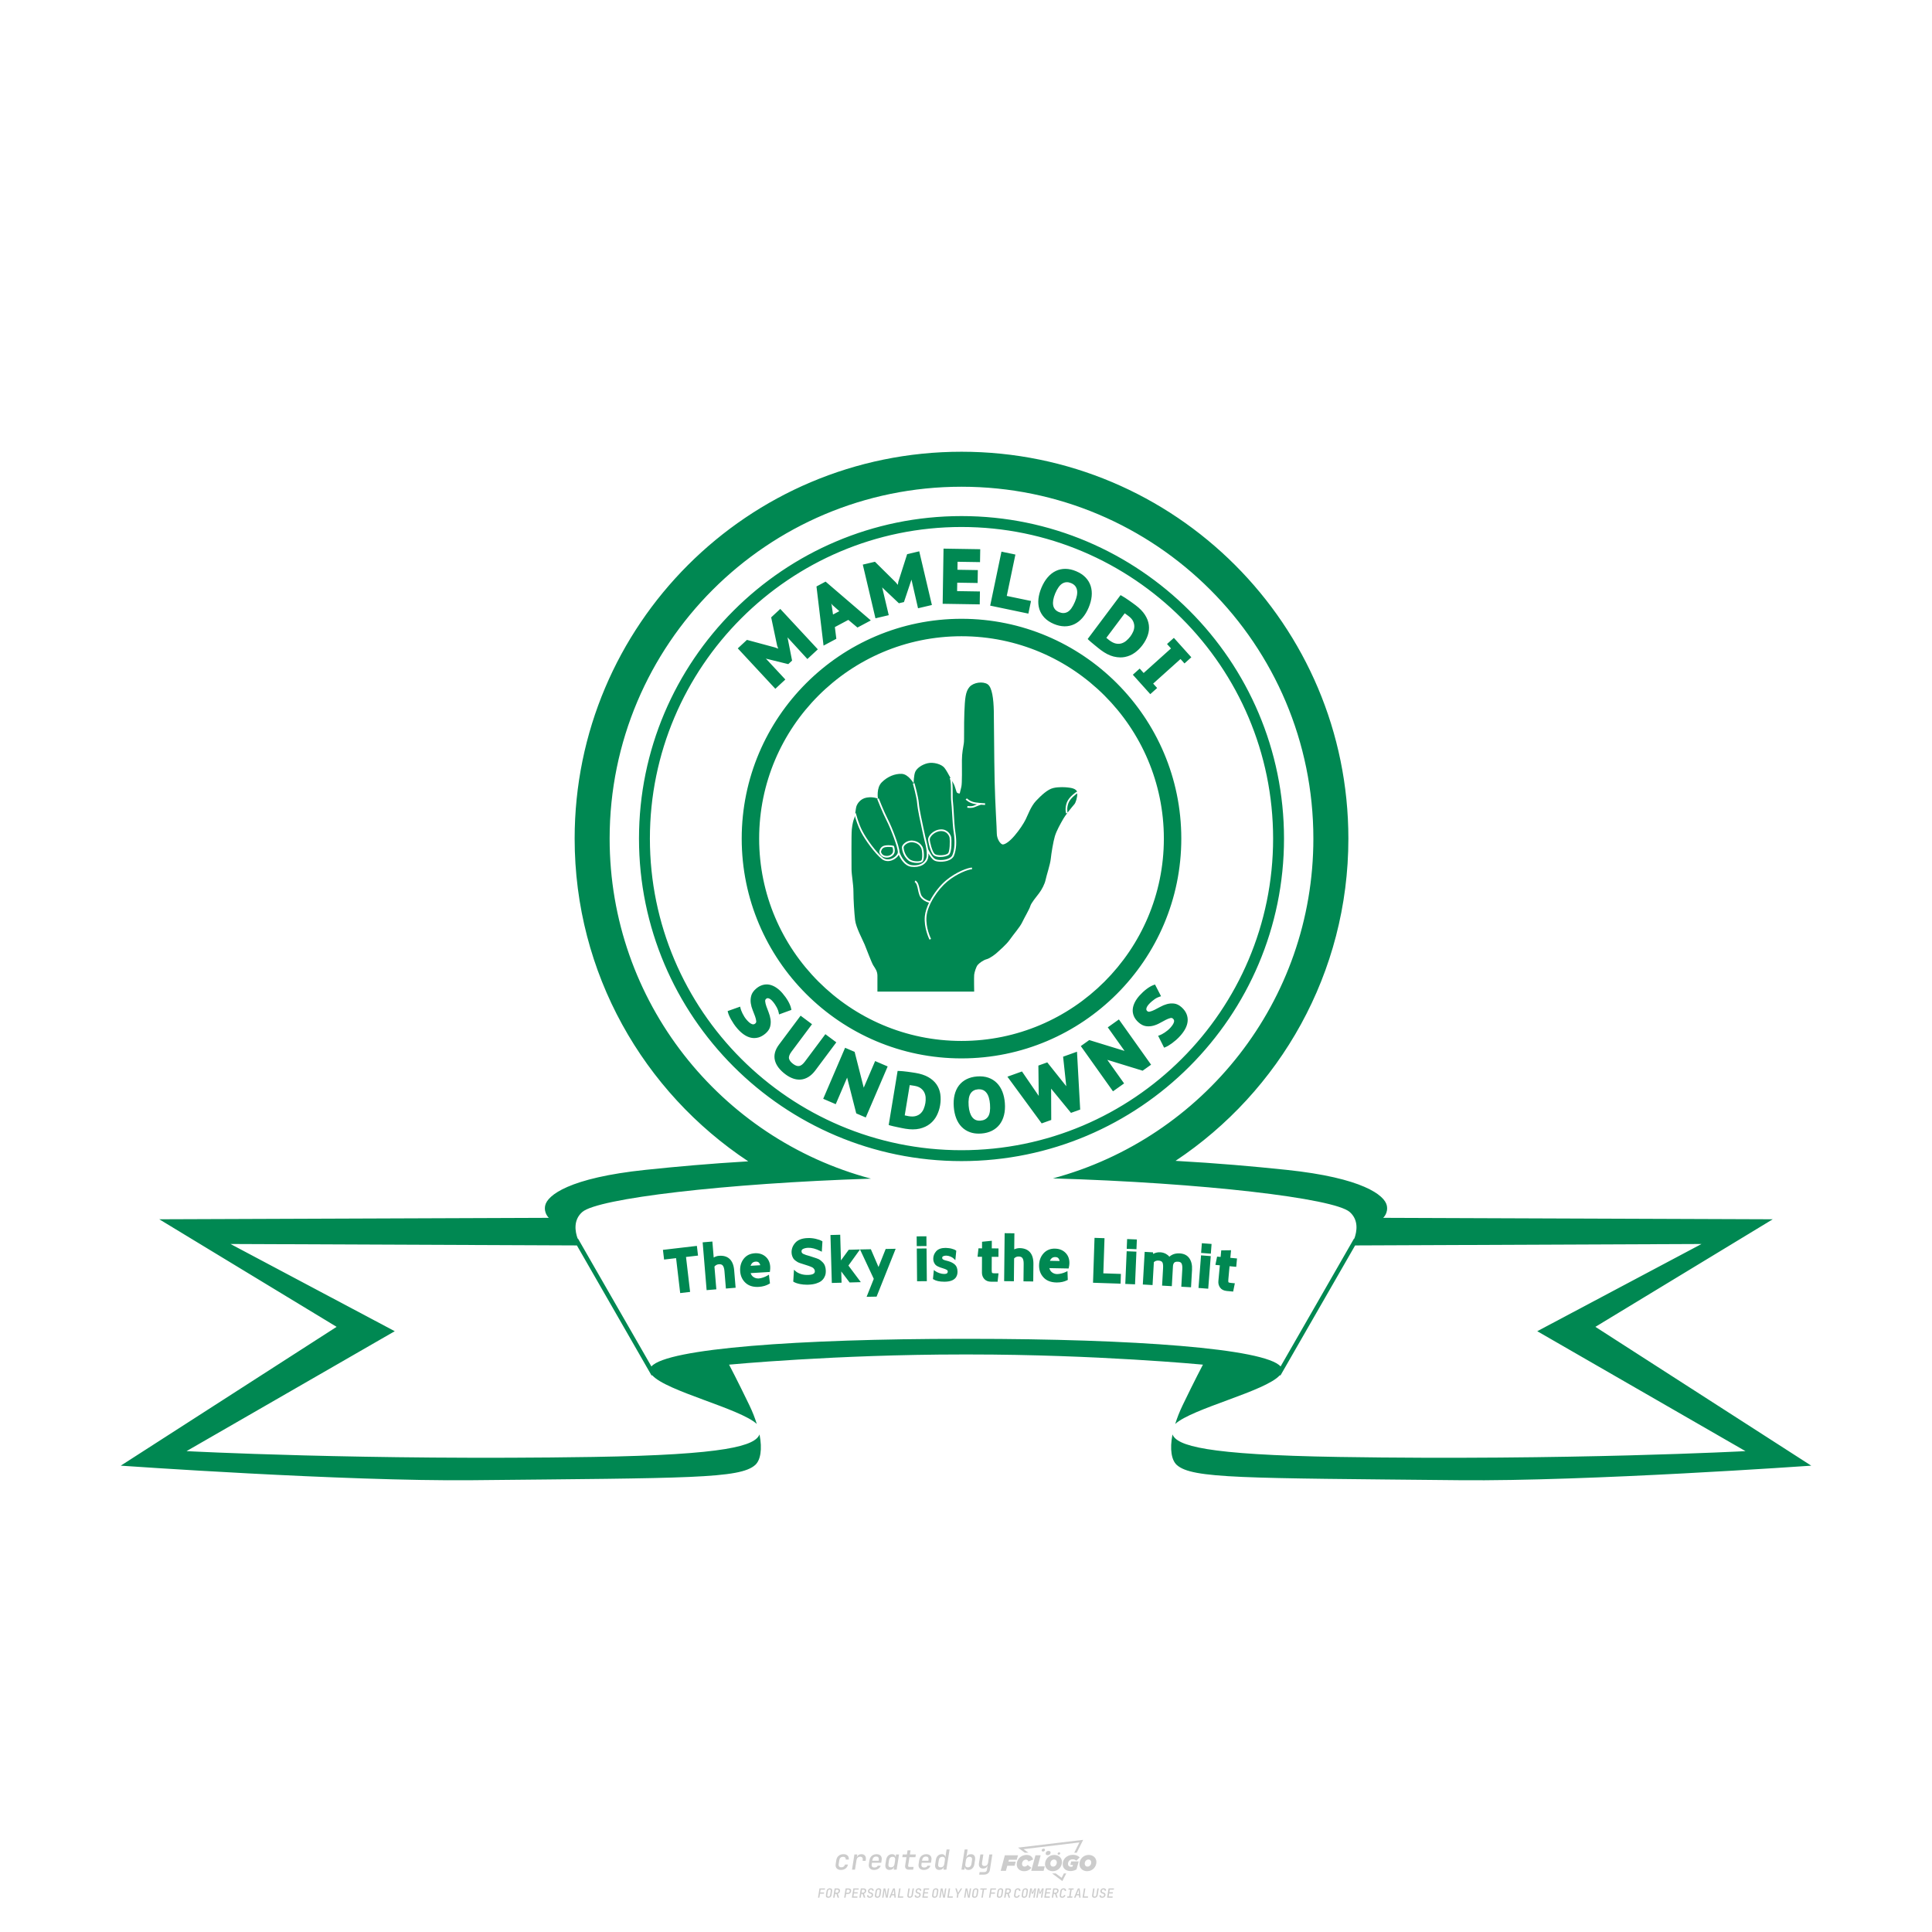 <?xml version="1.0" encoding="UTF-8"?>
<svg data-name="图层_1" xmlns="http://www.w3.org/2000/svg" version="1.1" viewBox="0 0 800 800">
  <!-- Created by @FCLOGO 2024-12-10 GMT+8 17:23:24 . https://fclogo.top/ -->
<!-- FOR PERSONAL USE ONLY NOT FOR COMMERCIAL USE -->
  <path d="M348.219,774.301c-.786,0-1.375-.217-1.768-.652-.393-.435-.528-1.03-.406-1.786l.252-1.648c.122-.755.45-1.35.984-1.785.534-.435,1.194-.652,1.98-.652.755,0,1.329.199,1.722.595.393.397.551.938.475,1.625h-1.236c.03-.359-.055-.637-.257-.836-.202-.198-.498-.297-.887-.297-.42,0-.763.117-1.03.349-.267.233-.435.563-.503.99l-.263,1.659c-.069.435-.006.769.189,1.002.195.233.502.349.921.349.389,0,.715-.099.979-.297.263-.198.436-.48.521-.847h1.236c-.137.687-.467,1.231-.99,1.631-.523.401-1.162.6-1.917.6ZM352.797,774.187l.996-6.294h1.19l-.195,1.19c.336-.87.973-1.304,1.911-1.304.671,0,1.169.208,1.493.624.324.416.429.986.315,1.71l-.069.423h-1.27l.057-.32c.069-.45.011-.795-.171-1.036-.183-.24-.477-.361-.881-.361-.405,0-.74.122-1.007.366-.267.245-.435.588-.503,1.03l-.63,3.971h-1.236ZM361.906,774.301c-.77,0-1.346-.223-1.728-.669s-.515-1.036-.401-1.768l.252-1.648c.084-.488.257-.915.521-1.282s.601-.651,1.013-.852c.412-.202.873-.304,1.385-.304.77,0,1.349.224,1.734.669.385.446.517,1.036.395,1.768l-.172,1.121h-3.845l-.092.526c-.153.954.217,1.431,1.11,1.431.717,0,1.175-.248,1.373-.744h1.225c-.168.534-.503.96-1.007,1.276-.504.317-1.091.475-1.763.475ZM361.231,770.216l-.046.286,2.655-.012.046-.286c.069-.466.013-.822-.166-1.07-.179-.248-.486-.372-.921-.372-.443,0-.795.126-1.059.378-.263.252-.433.611-.509,1.076ZM368.326,774.301c-.633,0-1.103-.212-1.408-.635s-.397-1.001-.274-1.734l.274-1.774c.115-.733.393-1.312.836-1.74.442-.427.98-.641,1.613-.641.465,0,.83.119,1.093.354.263.236.391.557.383.962h.023l.172-1.202h1.236l-.996,6.294h-1.225l.195-1.201h-.023c-.122.412-.351.734-.687.967s-.74.349-1.213.349ZM368.932,773.226c.389,0,.715-.119.978-.355.263-.236.429-.572.498-1.007l.252-1.648c.069-.427.01-.761-.177-1.002-.187-.24-.475-.36-.864-.36-.397,0-.725.118-.984.354-.26.236-.423.572-.492,1.007l-.252,1.648c-.069.443-.013.78.166,1.013.179.233.471.349.876.349ZM376.348,774.187c-.572,0-.994-.157-1.264-.469-.271-.312-.361-.751-.269-1.316l.538-3.387h-1.739l.171-1.122h1.74l.275-1.716h1.236l-.275,1.716h2.472l-.183,1.122h-2.461l-.538,3.387c-.076.442.099.664.526.664h1.717l-.172,1.121h-1.774ZM382.504,774.301c-.77,0-1.346-.223-1.728-.669s-.515-1.036-.401-1.768l.252-1.648c.084-.488.257-.915.521-1.282s.601-.651,1.013-.852c.412-.202.873-.304,1.385-.304.77,0,1.349.224,1.734.669.385.446.517,1.036.395,1.768l-.172,1.121h-3.845l-.092.526c-.153.954.217,1.431,1.11,1.431.717,0,1.175-.248,1.373-.744h1.225c-.168.534-.503.96-1.007,1.276-.504.317-1.091.475-1.763.475ZM381.829,770.216l-.046.286,2.655-.012.046-.286c.069-.466.013-.822-.166-1.07-.179-.248-.486-.372-.921-.372-.443,0-.795.126-1.059.378-.263.252-.433.611-.509,1.076ZM388.924,774.301c-.633,0-1.101-.212-1.402-.635-.301-.423-.395-1.001-.28-1.734l.274-1.774c.115-.733.393-1.312.836-1.74.442-.427.98-.641,1.613-.641.465,0,.83.119,1.093.354.263.236.391.557.383.962h.023l.206-1.465.298-1.796h1.236l-1.327,8.354h-1.225l.195-1.201h-.023c-.122.412-.351.734-.687.967s-.74.349-1.213.349ZM389.531,773.226c.389,0,.715-.119.978-.355.263-.236.429-.572.498-1.007l.252-1.648c.076-.427.019-.761-.172-1.002-.191-.24-.48-.36-.87-.36-.397,0-.725.118-.984.354-.26.236-.423.572-.492,1.007l-.252,1.648c-.076.443-.023.78.16,1.013s.477.349.881.349ZM401.017,774.301c-.473,0-.839-.116-1.099-.349-.26-.233-.385-.555-.378-.967h-.011l-.195,1.201h-1.224l1.327-8.354h1.236l-.286,1.796-.274,1.465h.046c.122-.412.353-.735.692-.967.34-.232.742-.349,1.208-.349.633,0,1.1.214,1.402.641.301.428.395,1.007.281,1.74l-.275,1.774c-.115.733-.395,1.31-.841,1.734-.446.423-.982.635-1.608.635ZM400.766,773.226c.397,0,.723-.116.979-.349.256-.233.422-.571.498-1.013l.252-1.648c.069-.435.011-.77-.171-1.007-.183-.236-.473-.354-.87-.354-.389,0-.715.12-.979.36s-.429.574-.498,1.002l-.252,1.648c-.069.435-.011.771.172,1.007.183.236.473.355.87.355ZM405.469,776.247l.172-1.064h1.934c.641,0,1.007-.302,1.099-.905l.103-.675.206-1.19h-.035c-.122.42-.347.744-.675.973-.328.229-.729.343-1.201.343-.626,0-1.093-.201-1.402-.601s-.41-.944-.303-1.631l.584-3.605h1.236l-.561,3.479c-.061.412,0,.732.183.961s.465.343.847.343c.389,0,.717-.122.984-.366.267-.244.431-.584.492-1.018l.538-3.399h1.236l-1.007,6.409c-.099.603-.37,1.078-.812,1.425-.443.347-1.0.521-1.671.521h-1.946ZM417.787,770.085h3.221l.537-1.855h-5.466l-1.708,6.442h2.147l.586-2.099h3.026l.439-1.708h-3.026l.244-.781ZM424.229,772.916c-.586,0-1.025-.39-1.025-1.123,0-.878.634-1.757,1.611-1.757.488,0,.878.244,1.025.781l1.952-.83c-.293-1.171-1.269-1.903-2.635-1.903-2.782,0-4.148,2.147-4.148,3.904s1.269,2.83,3.075,2.83c1.367,0,2.342-.586,2.977-1.415l-1.513-1.171c-.39.439-.83.683-1.318.683ZM430.915,768.231h-2.147l-1.757,6.442h5.124l.488-1.855h-2.928l1.22-4.587ZM439.748,771.013c0-1.659-1.318-2.928-3.221-2.928-2.196,0-3.807,1.806-3.807,3.807,0,1.659,1.318,2.928,3.221,2.928,2.196,0,3.807-1.806,3.807-3.807ZM434.917,771.696c0-.83.586-1.708,1.513-1.708.781,0,1.171.537,1.171,1.22,0,.83-.586,1.708-1.513,1.708-.781,0-1.171-.537-1.171-1.22ZM443.213,772.233h1.074l-.195.683c-.146.049-.342.098-.586.098-.683,0-1.269-.39-1.269-1.22,0-1.025.732-1.903,1.952-1.903.586,0,1.123.244,1.513.586l1.367-1.367c-.439-.537-1.513-1.074-2.733-1.074-2.587,0-4.295,1.757-4.295,3.855,0,2.05,1.611,2.879,3.221,2.879.927,0,1.855-.293,2.489-.683l.927-3.319h-3.123l-.342,1.464ZM450.777,768.084c-2.196,0-3.807,1.806-3.807,3.807,0,1.659,1.318,2.928,3.221,2.928,2.196,0,3.807-1.806,3.807-3.807,0-1.659-1.318-2.928-3.221-2.928ZM450.338,772.916c-.781,0-1.171-.537-1.171-1.22,0-.83.586-1.708,1.513-1.708.781,0,1.171.537,1.171,1.22,0,.83-.586,1.708-1.513,1.708ZM437.942,767.499c-.049.293.098.488.439.488s.537-.195.634-.488c.049-.244-.098-.488-.439-.488s-.586.244-.634.488ZM432.135,765.498c-.439,0-.732.244-.781.586s.098.586.537.586.732-.244.781-.586c.098-.342-.098-.586-.537-.586ZM433.013,767.303c-.098.537.146.878.83.878.634,0,1.074-.39,1.171-.878s-.146-.878-.83-.878c-.683,0-1.074.39-1.171.878ZM439.602,777.552l-2.44-1.806h-1.513l4.246,3.172,1.611-3.172h-.976l-.927,1.806ZM425.839,767.157l-2.001-1.464,23.132-2.782-2.147,4.246h1.025l2.684-5.319-26.988,3.221,2.782,2.099h1.513ZM338.719,785.785l.609-3.832h2.32l-.084.519h-1.764l-.184,1.145h1.627l-.084.525h-1.617l-.257,1.643h-.567ZM342.97,785.838c-.357,0-.623-.101-.798-.302-.175-.201-.234-.473-.178-.816l.268-1.701c.056-.343.203-.615.441-.816.238-.201.535-.302.892-.302s.623.1.798.299c.175.199.236.471.184.814l-.268,1.706c-.056.343-.204.615-.444.816-.24.201-.538.302-.895.302ZM343.049,785.334c.193,0,.348-.052.467-.158.119-.105.194-.257.226-.457l.268-1.701c.032-.199.005-.352-.079-.457-.084-.105-.222-.158-.415-.158s-.347.052-.465.158c-.117.105-.192.257-.223.457l-.268,1.701c-.032.2-.005.352.079.457s.22.158.409.158ZM344.996,785.785l.609-3.832h1.202c.238,0,.439.046.604.139.165.093.283.223.357.391s.091.366.052.593c-.038.259-.14.484-.304.675-.165.191-.366.321-.604.391l.535,1.643h-.619l-.478-1.575h-.541l-.247,1.575h-.567ZM345.888,783.707h.635c.189,0,.349-.056.48-.168.131-.112.211-.262.239-.451.032-.193,0-.345-.094-.459-.095-.114-.236-.171-.425-.171h-.635l-.2,1.249ZM349.545,785.785l.609-3.832h1.254c.371,0,.651.105.84.315.189.21.255.49.199.84-.038.234-.122.438-.249.611s-.29.307-.488.402c-.198.095-.419.142-.664.142h-.693l-.241,1.522h-.567ZM350.432,783.754h.693c.192,0,.357-.059.493-.176.136-.117.22-.274.252-.47s-.002-.352-.1-.47-.245-.176-.441-.176h-.688l-.21,1.291ZM352.747,785.785l.609-3.832h2.252l-.079.504h-1.695l-.173,1.087h1.512l-.079.499h-1.512l-.194,1.239h1.69l-.079.504h-2.252ZM355.843,785.785l.609-3.832h1.202c.238,0,.439.046.604.139.165.093.283.223.357.391s.091.366.052.593c-.038.259-.14.484-.304.675-.165.191-.366.321-.604.391l.535,1.643h-.619l-.478-1.575h-.541l-.247,1.575h-.567ZM356.736,783.707h.635c.189,0,.349-.056.48-.168.131-.112.211-.262.239-.451.032-.193,0-.345-.094-.459-.095-.114-.236-.171-.425-.171h-.635l-.2,1.249ZM360.132,785.838c-.385,0-.674-.095-.866-.286-.192-.191-.264-.451-.215-.779h.567c-.028.175.011.312.116.412.105.1.266.149.483.149.203,0,.37-.049.501-.147.131-.098.211-.233.239-.404.021-.15.001-.279-.06-.386-.061-.107-.158-.181-.291-.223l-.457-.136c-.266-.08-.462-.217-.588-.409-.126-.192-.17-.42-.131-.682.035-.21.112-.394.231-.551s.273-.28.462-.367.402-.131.64-.131c.35,0,.616.095.798.286.182.191.248.444.2.759h-.567c.028-.168-.003-.3-.092-.396-.089-.096-.23-.144-.422-.144-.189,0-.343.045-.462.134-.119.089-.189.214-.21.375-.025.151-.007.279.052.386s.158.181.294.223l.467.147c.262.081.456.217.58.409.124.193.165.422.123.688-.035.217-.116.406-.241.567-.126.161-.288.286-.485.375-.198.089-.419.134-.664.134ZM363.265,785.838c-.357,0-.623-.101-.798-.302-.175-.201-.234-.473-.178-.816l.268-1.701c.056-.343.203-.615.441-.816.238-.201.535-.302.892-.302s.623.1.798.299c.175.199.236.471.184.814l-.268,1.706c-.056.343-.204.615-.444.816-.24.201-.538.302-.895.302ZM363.344,785.334c.193,0,.348-.052.467-.158.119-.105.194-.257.226-.457l.268-1.701c.032-.199.005-.352-.079-.457-.084-.105-.222-.158-.415-.158s-.347.052-.465.158c-.117.105-.192.257-.223.457l-.268,1.701c-.032.2-.005.352.079.457s.22.158.409.158ZM365.275,785.785l.609-3.832h.709l.619,3.186c.007-.098.017-.217.029-.357.012-.14.027-.285.045-.435.018-.151.037-.289.058-.415l.315-1.979h.525l-.609,3.832h-.709l-.614-3.186c-.007.095-.017.209-.029.344s-.027.276-.045.423c-.018.147-.037.283-.058.409l-.315,2.01h-.53ZM368.225,785.785l1.585-3.832h.745l.373,3.832h-.562l-.073-.971h-1.087l-.388.971h-.593ZM369.385,784.342h.871l-.089-1.102c-.018-.196-.03-.365-.037-.509-.007-.143-.011-.243-.011-.299-.018.056-.052.156-.102.299s-.115.311-.192.504l-.441,1.107ZM371.721,785.785l.609-3.832h.567l-.525,3.312h1.674l-.079.52h-2.247ZM376.678,785.838c-.367,0-.634-.101-.8-.302-.166-.201-.221-.475-.165-.821l.436-2.761h.567l-.436,2.755c-.032.196-.008.35.071.462.079.112.214.168.407.168.193,0,.347-.056.465-.168.117-.112.192-.266.223-.462l.435-2.755h.567l-.436,2.761c-.056.35-.2.625-.433.824-.233.199-.533.299-.9.299ZM379.844,785.838c-.385,0-.674-.095-.866-.286-.192-.191-.264-.451-.215-.779h.567c-.028.175.011.312.116.412.105.1.266.149.483.149.203,0,.37-.049.501-.147.131-.098.211-.233.239-.404.021-.15.001-.279-.06-.386-.061-.107-.158-.181-.291-.223l-.457-.136c-.266-.08-.462-.217-.588-.409-.126-.192-.17-.42-.131-.682.035-.21.112-.394.231-.551s.273-.28.462-.367.402-.131.64-.131c.35,0,.616.095.798.286.182.191.248.444.2.759h-.567c.028-.168-.003-.3-.092-.396-.089-.096-.23-.144-.422-.144-.189,0-.343.045-.462.134-.119.089-.189.214-.21.375-.025.151-.007.279.052.386s.158.181.294.223l.467.147c.262.081.456.217.58.409.124.193.165.422.123.688-.035.217-.116.406-.241.567-.126.161-.288.286-.485.375-.198.089-.419.134-.664.134ZM381.906,785.785l.609-3.832h2.252l-.079.504h-1.695l-.173,1.087h1.512l-.079.499h-1.512l-.194,1.239h1.69l-.079.504h-2.252ZM386.943,785.838c-.357,0-.623-.101-.798-.302-.175-.201-.234-.473-.178-.816l.268-1.701c.056-.343.203-.615.441-.816.238-.201.535-.302.892-.302s.623.1.798.299c.175.199.236.471.184.814l-.268,1.706c-.056.343-.204.615-.444.816-.24.201-.538.302-.895.302ZM387.021,785.334c.193,0,.348-.052.467-.158.119-.105.194-.257.226-.457l.268-1.701c.032-.199.005-.352-.079-.457-.084-.105-.222-.158-.415-.158s-.347.052-.465.158c-.117.105-.192.257-.223.457l-.268,1.701c-.032.2-.005.352.079.457s.22.158.409.158ZM388.953,785.785l.609-3.832h.709l.619,3.186c.007-.098.017-.217.029-.357.012-.14.027-.285.045-.435.018-.151.037-.289.058-.415l.315-1.979h.525l-.609,3.832h-.709l-.614-3.186c-.007.095-.017.209-.029.344s-.027.276-.045.423c-.018.147-.037.283-.058.409l-.315,2.01h-.53ZM392.249,785.785l.609-3.832h.567l-.525,3.312h1.674l-.079.52h-2.247ZM396.117,785.785l.22-1.412-.751-2.42h.577l.446,1.449c.028.095.05.184.066.268.016.084.025.147.029.189.018-.042.046-.105.087-.189.04-.084.088-.173.144-.268l.898-1.449h.598l-1.528,2.42-.22,1.412h-.567ZM399.217,785.785l.609-3.832h.709l.619,3.186c.007-.098.017-.217.029-.357.012-.14.027-.285.044-.435.018-.151.037-.289.058-.415l.315-1.979h.525l-.609,3.832h-.709l-.614-3.186c-.007.095-.017.209-.029.344s-.027.276-.045.423c-.018.147-.037.283-.058.409l-.315,2.01h-.53ZM403.505,785.838c-.357,0-.623-.101-.798-.302-.175-.201-.234-.473-.178-.816l.268-1.701c.056-.343.203-.615.441-.816.238-.201.535-.302.892-.302.357,0,.623.1.798.299.175.199.236.471.184.814l-.268,1.706c-.056.343-.204.615-.444.816-.239.201-.538.302-.895.302ZM403.584,785.334c.193,0,.348-.052.467-.158.119-.105.194-.257.226-.457l.268-1.701c.032-.199.005-.352-.079-.457-.084-.105-.222-.158-.415-.158-.193,0-.347.052-.465.158-.117.105-.191.257-.223.457l-.268,1.701c-.032.2-.005.352.079.457.084.105.22.158.409.158ZM406.381,785.785l.525-3.312h-1.023l.084-.519h2.619l-.084.519h-1.029l-.525,3.312h-.567ZM409.518,785.785l.609-3.832h2.32l-.084.519h-1.764l-.184,1.145h1.627l-.084.525h-1.617l-.257,1.643h-.567ZM413.769,785.838c-.357,0-.623-.101-.798-.302-.175-.201-.234-.473-.178-.816l.268-1.701c.056-.343.203-.615.441-.816.238-.201.535-.302.892-.302.357,0,.623.1.798.299.175.199.236.471.184.814l-.268,1.706c-.056.343-.204.615-.444.816-.239.201-.538.302-.895.302ZM413.848,785.334c.193,0,.348-.052.467-.158.119-.105.194-.257.226-.457l.268-1.701c.032-.199.005-.352-.079-.457-.084-.105-.222-.158-.415-.158-.193,0-.347.052-.465.158-.117.105-.191.257-.223.457l-.268,1.701c-.032.2-.005.352.079.457.084.105.22.158.409.158ZM415.795,785.785l.609-3.832h1.202c.238,0,.439.046.604.139.164.093.283.223.357.391s.091.366.053.593c-.039.259-.14.484-.304.675-.165.191-.366.321-.604.391l.535,1.643h-.619l-.478-1.575h-.541l-.247,1.575h-.567ZM416.688,783.707h.635c.189,0,.349-.056.48-.168.131-.112.211-.262.239-.451.032-.193,0-.345-.095-.459-.094-.114-.236-.171-.425-.171h-.635l-.199,1.249ZM420.905,785.838c-.36,0-.631-.101-.811-.302-.18-.201-.242-.473-.186-.816l.268-1.701c.056-.346.206-.619.449-.819s.545-.299.906-.299c.357,0,.625.101.806.302.18.201.242.473.186.816h-.567c.031-.199.003-.352-.087-.457-.089-.105-.228-.158-.417-.158-.193,0-.351.052-.475.158-.124.105-.202.255-.234.451l-.268,1.706c-.032.2-.003.352.087.457.089.105.23.158.423.158s.35-.052.472-.158.199-.257.231-.457h.567c-.035.228-.115.425-.239.593s-.281.298-.47.388c-.189.091-.402.136-.64.136ZM424.034,785.838c-.357,0-.623-.101-.798-.302-.175-.201-.234-.473-.178-.816l.268-1.701c.056-.343.203-.615.441-.816.238-.201.535-.302.892-.302.357,0,.623.1.798.299.175.199.236.471.184.814l-.268,1.706c-.056.343-.204.615-.444.816-.239.201-.538.302-.895.302ZM424.112,785.334c.193,0,.348-.052.467-.158.119-.105.194-.257.226-.457l.268-1.701c.032-.199.005-.352-.079-.457-.084-.105-.222-.158-.415-.158-.193,0-.347.052-.465.158-.117.105-.191.257-.223.457l-.268,1.701c-.032.2-.005.352.079.457.084.105.22.158.409.158ZM425.965,785.785l.609-3.832h.687l.184,1.228c.021.119.037.23.047.333.011.103.019.183.026.239.018-.056.047-.136.089-.241.042-.105.091-.217.147-.336l.567-1.223h.709l-.609,3.832h-.535l.204-1.291c.025-.168.058-.352.1-.554.042-.201.087-.404.136-.609s.096-.4.142-.585c.045-.185.087-.348.126-.488l-.855,1.863h-.551l-.283-1.863c-.004.136-.011.295-.021.475s-.024.372-.039.575c-.016.203-.035.407-.058.611-.023.205-.048.396-.076.575l-.205,1.291h-.54ZM429.115,785.785l.609-3.832h.687l.184,1.228c.021.119.037.23.047.333.011.103.019.183.026.239.018-.056.047-.136.089-.241.042-.105.091-.217.147-.336l.567-1.223h.709l-.609,3.832h-.535l.204-1.291c.025-.168.058-.352.1-.554.042-.201.087-.404.136-.609s.096-.4.142-.585c.045-.185.087-.348.126-.488l-.855,1.863h-.551l-.283-1.863c-.004.136-.011.295-.021.475s-.024.372-.039.575c-.016.203-.035.407-.058.611-.023.205-.048.396-.076.575l-.205,1.291h-.54ZM432.411,785.785l.609-3.832h2.252l-.079.504h-1.696l-.173,1.087h1.512l-.079.499h-1.512l-.194,1.239h1.69l-.079.504h-2.252ZM435.507,785.785l.609-3.832h1.202c.238,0,.439.046.604.139.164.093.283.223.357.391s.091.366.053.593c-.039.259-.14.484-.304.675-.165.191-.366.321-.604.391l.535,1.643h-.619l-.478-1.575h-.541l-.247,1.575h-.567ZM436.4,783.707h.635c.189,0,.349-.056.48-.168.131-.112.211-.262.239-.451.032-.193,0-.345-.095-.459-.094-.114-.236-.171-.425-.171h-.635l-.199,1.249ZM439.801,785.838c-.36,0-.631-.101-.811-.302-.18-.201-.242-.473-.186-.816l.268-1.701c.056-.346.206-.619.449-.819s.545-.299.906-.299c.357,0,.625.101.806.302.18.201.242.473.186.816h-.567c.031-.199.003-.352-.087-.457-.089-.105-.228-.158-.417-.158-.193,0-.351.052-.475.158-.124.105-.202.255-.234.451l-.268,1.706c-.032.2-.003.352.087.457.089.105.23.158.423.158s.35-.052.472-.158.199-.257.231-.457h.567c-.035.228-.115.425-.239.593s-.281.298-.47.388c-.189.091-.402.136-.64.136ZM441.879,785.785l.079-.504h.777l.446-2.824h-.777l.084-.504h2.126l-.084.504h-.777l-.446,2.824h.777l-.079.504h-2.126ZM444.74,785.785l1.585-3.832h.745l.373,3.832h-.562l-.073-.971h-1.087l-.388.971h-.593ZM445.9,784.342h.871l-.089-1.102c-.017-.196-.03-.365-.037-.509-.007-.143-.01-.243-.01-.299-.018.056-.052.156-.102.299s-.115.311-.192.504l-.441,1.107ZM448.235,785.785l.609-3.832h.567l-.525,3.312h1.674l-.079.52h-2.247ZM453.193,785.838c-.368,0-.634-.101-.8-.302-.166-.201-.221-.475-.165-.821l.436-2.761h.567l-.436,2.755c-.032.196-.008.35.071.462.079.112.214.168.407.168s.347-.056.465-.168c.117-.112.192-.266.223-.462l.436-2.755h.567l-.436,2.761c-.056.35-.2.625-.433.824-.233.199-.533.299-.9.299ZM456.358,785.838c-.385,0-.674-.095-.866-.286-.193-.191-.264-.451-.215-.779h.567c-.028.175.011.312.115.412.105.1.266.149.483.149.203,0,.37-.049.501-.147s.211-.233.239-.404c.021-.15.001-.279-.06-.386s-.158-.181-.291-.223l-.457-.136c-.266-.08-.462-.217-.588-.409-.126-.192-.17-.42-.131-.682.035-.21.112-.394.231-.551s.273-.28.462-.367c.189-.087.402-.131.64-.131.35,0,.616.095.798.286.182.191.248.444.199.759h-.567c.028-.168-.003-.3-.092-.396-.089-.096-.23-.144-.423-.144-.189,0-.343.045-.462.134-.119.089-.189.214-.21.375-.025.151-.007.279.052.386s.158.181.294.223l.467.147c.262.081.456.217.58.409.124.193.165.422.124.688-.035.217-.116.406-.241.567-.126.161-.288.286-.485.375-.198.089-.419.134-.664.134ZM458.421,785.785l.609-3.832h2.252l-.079.504h-1.696l-.173,1.087h1.512l-.079.499h-1.512l-.194,1.239h1.69l-.079.504h-2.252Z" style="fill: #ccc;"/>
  <path d="M288.562,515.896l-14.053,1.649.473,4.01,4.97-.582,1.697,14.462,4.108-.482-1.694-14.465,4.97-.58-.47-4.012ZM297.656,520.009c-.722.059-1.436.297-2.125.711l-.552-6.628-4.024.333,1.641,19.793,4.024-.333-.784-9.422c.473-.585,1.081-.902,1.851-.966.731-.05,1.246.112,1.588.526.378.454.616,1.232.706,2.307l.599,7.227,4.024-.333-.599-7.227c-.344-4.234-2.562-6.308-6.348-5.989ZM312.563,518.945c-1.996.123-3.559.913-4.642,2.344-1.07,1.408-1.551,3.105-1.434,5.043.12,1.98.865,3.612,2.212,4.861,1.215,1.126,2.836,1.697,4.827,1.697.224,0,.454-.008.686-.022,1.66-.104,3.13-.532,4.365-1.282l.249-.151-.431-3.629-.602.37c-.493.302-1.092.574-1.781.806-.692.232-1.308.37-1.831.4-.82.045-1.534-.148-2.206-.605-.535-.367-.913-.893-1.151-1.602l7.958-.487.05-.364c.098-.678.132-1.291.098-1.823-.112-1.77-.773-3.178-1.968-4.194-1.19-1.005-2.654-1.456-4.399-1.361ZM313.107,522.406c.535,0,.932.162,1.21.493.246.297.412.627.496.997l-4.007.246c.134-.426.336-.787.602-1.081.367-.398.865-.613,1.523-.65.059-.003.12-.006.176-.006ZM340.7,522.739c-.375-.384-.742-.708-1.081-.969-.372-.283-.865-.521-1.504-.731l-2.836-.93c-1.187-.302-2.089-.608-2.674-.907-.468-.241-.694-.568-.711-1.028-.02-.479.185-.795.664-1.025.582-.28,1.282-.437,2.078-.465,1.436-.059,3.142.392,5.051,1.33l.61.3.255-4.292-.235-.14c-.582-.35-1.417-.647-2.542-.907-1.103-.26-2.254-.367-3.424-.319-2.279.09-3.979.75-5.054,1.968-1.07,1.212-1.582,2.587-1.523,4.094.02.479.104.932.249,1.341.14.398.302.745.484,1.036.193.311.479.608.851.885.344.258.636.454.874.596.258.151.63.311,1.145.487l1.03.328c.207.084.58.202,1.109.358l1.299.417c.249.078.594.213,1.036.398.512.216.75.378.86.473.165.148.328.344.484.588.134.216.207.451.216.722.02.479-.151.82-.532,1.072-.442.294-1.159.459-2.128.498-1.154.059-2.218-.084-3.142-.386-.916-.302-1.635-.686-2.142-1.14l-.694-.622-.302,4.914.238.14c.613.364,1.448.65,2.559.879.879.179,1.831.269,2.845.269.235,0,.476-.006.72-.014,1.182-.045,2.232-.213,3.116-.493.893-.286,1.604-.63,2.111-1.028.515-.4.93-.885,1.235-1.436.3-.543.493-1.056.568-1.52.073-.442.098-.921.081-1.425-.025-.669-.14-1.285-.333-1.831-.199-.574-.507-1.072-.91-1.487ZM356.106,517.374l-4.67.129-3.223,4.413-.3-10.634-4.038.112.56,19.855,4.038-.112-.134-4.665,3.466,4.572,4.64-.134-5.132-6.871,4.794-6.664ZM363.767,524.635l-3.161-7.35-4.486.087,5.692,12.166-2.971,7.445,4.136-.078,7.899-19.813-4.133.078-2.976,7.465ZM379.57,511.956l4.038-.034.034,4.038-4.038.034-.034-4.038ZM379.626,516.999l4.038-.034.115,13.543-4.038.034-.115-13.543ZM392.663,522.213l-1.411-.375c-.162-.059-.286-.106-.375-.146-.084-.039-.19-.09-.316-.151-.112-.056-.151-.095-.157-.104-.056-.064-.112-.134-.174-.216-.028-.036-.045-.078-.059-.134-.017-.067-.025-.151-.025-.249-.003-.294.109-.487.358-.63.319-.182.745-.274,1.268-.28h.011c.568,0,1.159.126,1.756.375.596.249,1.058.535,1.372.846l.675.672.389-3.92-.218-.151c-.417-.291-1.016-.532-1.826-.734-.778-.196-1.571-.235-2.394-.291-1.756.006-3.063.473-3.884,1.392-.809.907-1.218,1.966-1.212,3.147,0,.521.09.994.269,1.408.174.406.37.728.596.988.232.266.568.512 1.0.725.406.204.742.344,1.016.434l1.095.353c.753.221,1.313.448,1.66.672.255.165.37.384.372.711.003.269-.092.484-.294.675-.202.19-.602.291-1.159.294h-.011c-.627,0-1.302-.12-1.999-.358-.711-.244-1.268-.512-1.655-.801l-.638-.479-.378,3.721.235.151c1.025.652,2.492.969,4.488.969h.07c4.455-.014,5.384-2.257,5.379-4.136-.006-1.319-.375-2.316-1.1-2.965-.677-.616-1.593-1.089-2.724-1.414ZM410.809,527.087c-.008-.008-.168-.235-.165-1.411l.02-5.261,2.78.011.014-3.483-2.78-.011.011-3.158-4.04.409-.011,2.736-1.47-.006-.389,3.48,1.845.008-.025,6.552c-.003,1.019.319,1.907.963,2.64.658.75,1.621,1.131,2.862,1.137l2.654.011.389-3.48-1.364-.003c-1.081-.008-1.291-.171-1.294-.171ZM422.152,516.82c-.728.017-1.456.165-2.184.512l.07-6.65-4.038-.045-.21,19.863,4.038.042.098-9.456c.526-.538,1.117-.826,1.932-.79.725.008,1.226.227,1.532.672.336.487.498,1.282.487,2.36l-.078,7.252,4.038.045.076-7.252c.053-4.248-1.943-6.516-5.76-6.555ZM436.911,517.038c-1.96-.076-3.62.622-4.819,1.96-1.179,1.322-1.798,2.974-1.834,4.914-.036,1.98.574,3.671,1.812,5.023,1.249,1.361,3.052,2.069,5.362,2.111.076.003.151.003.227.003,1.579,0,3.002-.311,4.228-.93l.26-.132-.134-3.654-.63.322c-.512.26-1.134.484-1.84.661-.7.176-1.294.26-1.856.252-.815-.017-1.518-.272-2.15-.778-.504-.406-.84-.963-1.016-1.688l7.972.151.081-.358c.151-.669.232-1.277.241-1.809.034-1.77-.512-3.231-1.624-4.337-1.109-1.103-2.548-1.68-4.278-1.711ZM434.738,522.078c.165-.414.398-.759.689-1.03.395-.367.93-.543,1.568-.526.63.011,1.07.207,1.347.596.221.316.358.658.412,1.036l-4.015-.076ZM457.356,512.709l-4.136-.137-.622,18.586,11.413.381.134-4.035-7.277-.244.487-14.552ZM466.55,517.102l.168-4.034,4.034.168-.168,4.034-4.034-.168ZM465.96,531.643l.574-13.531,4.034.171-.574,13.531-4.034-.171ZM488.495,519.001c-1.112-.059-2.097.104-2.937.493-.574.269-1.022.563-1.355.888-.378-.476-.851-.868-1.403-1.17-.731-.398-1.526-.624-2.366-.672-1.042-.05-2.027.168-2.94.678l-.073-.65-3.433-.196-.773,13.518,4.032.232.543-9.489c.518-.482,1.151-.706,1.912-.65.759.045,1.282.263,1.56.65.204.291.431.955.342,2.475l-.412,7.241,4.032.23.473-8.252c.036-.644.213-1.145.521-1.478.286-.308.829-.454,1.627-.4.694.039,1.151.269,1.392.703.274.496.384,1.308.322,2.411l-.414,7.241,4.032.23.414-7.238c.112-1.929-.26-3.525-1.1-4.746-.868-1.254-2.212-1.946-3.996-2.047ZM497.351,518.812l.31-4.026,4.026.31-.31,4.026-4.026-.31ZM496.274,533.314l1.054-13.5,4.023.314-1.054,13.5-4.023-.314ZM509.128,524.313l2.769.258.325-3.466-2.769-.258.294-3.147-4.057.048-.255,2.722-1.464-.134-.697,3.43,1.84.174-.608,6.524c-.095,1.014.148,1.926.722,2.716.585.804,1.512,1.271,2.75,1.389l2.646.246.697-3.433-1.355-.126c-1.078-.101-1.28-.28-1.28-.28-.006-.008-.148-.249-.036-1.422l.479-5.239ZM660.619,549.417l73.43-44.539-161.307-.602s2.184-1.946,1.504-5.115c-.902-4.214-9.932-11.435-41.529-14.748-13.971-1.463-28.477-2.75-45.953-3.73,43.133-28.704,71.57-77.743,71.57-133.438,0-88.471-71.722-160.193-160.193-160.193s-160.193,71.722-160.193,160.193c0,55.827,28.575,104.96,71.879,133.636-15.969.953-29.491,2.166-42.543,3.533-31.601,3.31-40.628,10.534-41.529,14.748-.68,3.17,1.504,5.115,1.504,5.115l-161.307.602,73.43,44.539-89.379,57.481s92.694,6.552,145.658,6.02c89.681-.902,110.748-.602,117.067-6.32,2.143-1.939,2.997-6.409,1.774-12.634-1.873,4.628-13.269,8.441-68.887,9.322-95.096,1.504-168.377-2.408-168.377-2.408l86.223-49.658-68.015-36.114,143.435.596,30.931,53.874.241-.137c5.82,6.637,36.29,13.728,43.317,20.189-.751-2.398-1.724-4.955-3.05-7.707-4.967-10.307-8.425-16.853-8.425-16.853,0,0,44.24-4.214,96.603-4.214h3.01c52.365,0,96.602,4.214,96.602,4.214,0,0-3.461,6.546-8.425,16.853-1.327,2.753-2.301,5.311-3.051,7.71,7.025-6.461,37.497-13.552,43.318-20.189l.241.137,30.931-53.874,143.435-.596-68.015,36.114,86.223,49.658s-73.278,3.912-168.377,2.408c-55.618-.881-67.014-4.694-68.887-9.322-1.221,6.225-.367,10.695,1.774,12.632,6.32,5.718,27.387,5.418,117.067,6.32,52.965.532,145.658-6.02,145.658-6.02l-89.381-57.481ZM560.791,512.922l-.112-.067-30.411,52.97c-6.392-7.437-60.981-11.441-128.76-11.441h-3.01c-67.779,0-122.371,4.004-128.76,11.441l-30.411-52.97-.118.067c-1.081-2.974-1.901-7.705,1.893-11.054,6.369-5.62,58.988-11.859,119.543-13.818-62.293-16.546-108.206-73.304-108.206-140.806,0-80.468,65.232-145.7,145.7-145.7s145.7,65.232,145.7,145.7c0,67.364-45.728,124.022-107.828,140.698,61.952,1.833,116.398,8.202,122.886,13.925,3.794,3.349,2.974,8.081,1.893,11.054ZM398.139,480.789c-73.637,0-133.546-59.909-133.546-133.546s59.909-133.546,133.546-133.546,133.543,59.909,133.543,133.546c.003,73.637-59.906,133.546-133.543,133.546ZM398.139,218.212c-71.148,0-129.032,57.884-129.032,129.032s57.884,129.032,129.032,129.032,129.029-57.884,129.029-129.032-57.881-129.032-129.029-129.032ZM398.139,438.258c-50.184,0-91.014-40.829-91.014-91.014s40.829-91.014,91.014-91.014,91.011,40.829,91.011,91.014-40.827,91.014-91.011,91.014ZM398.139,263.452c-46.203,0-83.79,37.587-83.79,83.79s37.587,83.79,83.79,83.79,83.79-37.587,83.79-83.79-37.587-83.79-83.79-83.79ZM364.807,352.799c.029-.287.252-1.736,1.736-1.999,1.435-.25,2.622-.042,3.049.059.105.354.313,1.195.16,1.891-.179.809-1.225,1.855-3.002,1.646-1.493-.175-1.879-1.353-1.943-1.597ZM376.523,355.716c-1.367-1.158-2.249-2.964-2.357-4.83-.012-.204.172-.599.611-1.021.58-.558,1.575-1.111,2.721-1.111.114,0,.23.005.346.018,2.171.217,3.075,1.421,3.566,2.305.524.941.678,4.692.078,5.208-.636.541-3.615.574-4.964-.567ZM363.872,330.579c.021.055,2.155,5.548,3.82,8.768,1.583,3.06,4.79,11.267,4.768,13.488.03.092,1.681,4.98,5.012,5.395,1.955.249,3.671-.148,4.841-1.102.846-.692,1.339-1.643,1.425-2.752.068-.88.002-1.735-.114-2.577-.045-.099-.078-.172-.086-.189l.06-.026c-.166-1.09-.426-2.155-.693-3.197-.183-.714-.365-1.427-.517-2.149-.112-.537-.273-1.276-.461-2.137-.779-3.568-1.958-8.962-2.141-11.337-.22-2.864-1.776-8.228-1.792-8.281l.333-.097c-.016-.029-2.152-3.831-4.961-3.946-2.822-.112-5.869,1.128-8.237,3.497-2.365,2.365-1.582,6.753-1.58,6.768l.324-.125ZM374.293,349.359c.969-.931,2.321-1.415,3.62-1.285,1.876.189,3.22,1.06,4.108,2.663.589,1.06.908,5.229-.078,6.077-.392.336-1.25.529-2.224.529-1.273,0-2.745-.328-3.648-1.094-1.512-1.278-2.486-3.269-2.606-5.322-.027-.465.275-1.036.827-1.568ZM378.666,324.286c.064.223,1.591,5.488,1.817,8.423.18,2.328,1.399,7.908,2.127,11.242.189.864.35,1.604.464,2.144.148.711.328,1.414.509,2.118.281,1.099.554,2.224.722,3.385.382.816,1.656,3.378,2.89,4.081.912.522,3.285.636,5.096.012.748-.258,1.716-.753,2.081-1.647.93-2.272,1.128-5.66.544-9.293-.33-2.034-.504-5.116-.66-7.834-.111-1.941-.216-3.776-.358-4.812-.131-.969-.129-2.377-.127-3.868.004-2.301.008-4.91-.515-5.954l.321-.161c-.789-1.475-1.742-3.209-2.492-4.163-1.24-1.579-4.628-2.484-6.997-1.918-2.369.566-4.402,2.03-5.079,3.497-.674,1.46-.678,4.813-.678,4.846l.337-.099ZM389.361,343.449c2.93-.253,4.405,2.145,4.551,3.471.079.715.324,5.731-.89,6.944-.615.615-2.159.99-3.627.99-1.151,0-2.256-.23-2.834-.751-1.244-1.116-2.261-5.466-2.261-6.582,0-1.259,1.972-3.824,5.061-4.073ZM387.028,353.582c-1.02-.915-2.029-4.938-2.029-6.061,0-.897,1.714-3.158,4.419-3.376.118-.01.234-.014.346-.014,2.383,0,3.365,2.067,3.454,2.864.145,1.315.133,5.551-.69,6.372-.915.913-4.561,1.06-5.499.213ZM446.069,328.514c.074,1.66-.63,3.824-1.153,4.45-.362.432-1.647,1.929-2.851,3.513-.094-.422-.373-2.038.358-3.953.736-1.933,3.025-3.588,3.646-4.01ZM441.419,336.786c-.025-.083-.585-2.062.347-4.512.938-2.453,3.965-4.38,4.093-4.463l.182.29c-.237-1.684-2.933-1.908-3.833-2.02-.902-.112-3.724-.339-6.093.227-2.369.566-4.964,3.046-7.109,5.303-2.145,2.257-3.385,5.869-4.29,7.675-.902,1.806-2.596,4.402-4.628,6.77-2.03,2.369-3.724,3.497-4.74,3.612-1.016.112-2.596-2.257-2.596-4.514s-.678-11.961-.901-22.008c-.227-10.043-.227-23.926-.339-28.778-.112-4.852-.678-9.819-2.596-11.06-1.918-1.24-5.757-.79-7.448,1.128-1.694,1.918-1.918,4.853-2.145,10.495-.227,5.642,0,11.399-.227,12.866s-.789,4.063-.789,6.997.112,9.593-.227,10.948c-.339,1.355-.678,2.822-.678,2.822,0,0-.789,0-1.128-.339-.339-.339-.789-2.708-1.467-3.836-.138-.229-.331-.584-.547-.988.204,1.325.212,3.089.209,4.836-.001,1.466-.004,2.851.122,3.772.145,1.064.246,2.826.362,4.867.154,2.702.33,5.763.653,7.761.611,3.813.403,7.246-.588,9.67-.368.9-1.233,1.606-2.501,2.044-.904.312-1.976.466-2.978.466-1.077,0-2.073-.179-2.693-.533-.908-.517-1.781-1.808-2.406-2.907.005.349.021.694-.007,1.052-.101,1.304-.681,2.424-1.679,3.239-1.069.872-2.525,1.332-4.178,1.332-.388,0-.786-.026-1.194-.077-2.872-.358-4.558-3.421-5.239-4.979-.453.836-1.342,1.653-2.442,2.145-.697.312-1.396.468-2.066.468-.917,0-1.78-.291-2.503-.864-2.752-2.181-6.847-7.756-8.669-11.286-1.28-2.477-2.106-5.177-2.489-6.571-.078.452-.159.817-.247.996-.339.678-.789,2.369-1.016,4.628-.227,2.257-.112,14.106-.112,16.478,0,2.369.789,6.093.789,9.366s.339,8.576.678,11.623c.339,3.046,3.046,8.014,3.951,10.156.904,2.142,2.822,7.448,3.612,8.691.789,1.24,1.694,2.369,1.694,4.29s-.003,6.541-.003,6.541h40.062s-.112-5.981,0-6.997c.112-1.016.79-3.273,1.467-4.063.677-.789,2.369-2.03,3.724-2.369,1.355-.339,3.724-2.145,4.402-2.822.678-.677,3.612-3.046,5.191-5.303,1.579-2.257,4.175-5.191,5.079-7.109.901-1.918,3.046-5.53,3.385-6.77.339-1.24,2.483-3.836,3.612-5.303,1.128-1.467,2.369-3.836,2.708-5.53.339-1.694,1.918-6.432,2.145-8.691.227-2.257,1.016-7.109,1.694-9.366.678-2.257,2.257-5.079,3.497-7.224.421-.728,1.027-1.584,1.662-2.426l-.531.155ZM402.483,359.945c-1.444,0-6.245,1.756-10.27,5.111-3.851,3.207-8.107,9.484-8.567,14.435-.436,4.691,1.858,9.243,1.881,9.289l-.623.32c-.098-.193-2.41-4.776-1.955-9.674.165-1.78.821-3.72,1.745-5.636-.472-.134-3.194-.988-3.981-3.124-.278-.755-.444-1.545-.606-2.311-.297-1.416-.555-2.64-1.395-3.155l.366-.596c1.097.673,1.396,2.099,1.713,3.608.156.741.317,1.507.577,2.212.716,1.943,3.567,2.708,3.596,2.715l-.037.142c1.747-3.425,4.373-6.71,6.837-8.764,4.212-3.51,9.142-5.272,10.719-5.272v.7ZM407.898,333.311c-.037,0-.672-.011-1.702-.094-.279.088-1.481.476-2.553.965-.621.283-1.332.36-1.922.36-.673,0-1.185-.1-1.225-.108l.137-.686c.016.003,1.6.31,2.721-.202.406-.185.817-.348,1.21-.496-.226-.027-.416-.044-.663-.078-2.577-.353-3.988-1.853-4.047-1.915l.514-.476c.012.014,1.311,1.381,3.626,1.697,2.425.331,3.891.335,3.905.335v.7ZM354.41,336.722c.008.04.912,3.951,2.676,7.366,1.791,3.466,5.798,8.93,8.483,11.056,1.042.826,2.446.936,3.849.308,1.27-.57,2.305-1.683,2.354-2.536.107-1.818-2.981-9.923-4.7-13.247-1.683-3.254-3.831-8.783-3.853-8.838l.326-.126c-.019-.009-1.928-.898-4.625-.449-2.708.451-3.951,2.596-4.29,3.612-.187.56-.339,1.798-.495,2.916l.275-.062ZM364.103,352.805c.045-.798.585-2.389,2.317-2.695,1.981-.349,3.486.101,3.549.122l.167.052.06.163c.019.055.483,1.349.239,2.453-.253,1.151-1.509,2.222-3.25,2.222-.168,0-.342-.01-.518-.031-1.717-.201-2.424-1.524-2.558-2.197l-.008-.044.001-.044ZM322.187,418.364c.12.35.204.652.252.907l.148.784,5.121-1.879-.12-.574c-.199-.935-.63-1.982-1.282-3.114-.636-1.103-1.42-2.195-2.332-3.245-.798-.921-1.652-1.688-2.537-2.285-.907-.608-1.837-1.011-2.761-1.207-.946-.196-1.912-.16-2.876.112-.949.269-1.879.792-2.755,1.551-1.044.904-1.714,1.893-1.985,2.932-.26.994-.322,2.013-.182,3.03.137.983.406,1.96.795,2.906.367.885.689,1.719.969,2.509.266.748.434,1.422.496,2.008.048.423-.073.731-.384,1.002-.431.375-.86.454-1.383.26-.644-.238-1.378-.829-2.184-1.756-.353-.409-.678-.843-.963-1.291-.291-.454-.54-.899-.75-1.336-.213-.44-.392-.851-.54-1.229-.137-.356-.232-.644-.283-.871l-.165-.75-5.186,1.837.154.599c.087.336.235.759.451,1.26.204.484.473,1.019.801,1.61.322.582.7,1.193,1.131,1.837.434.644.941,1.302,1.506,1.954.851.983,1.75,1.809,2.68,2.45.952.664,1.943,1.109,2.943,1.322.44.095.888.143,1.333.143.58,0,1.159-.078,1.736-.238,1.011-.28,2.016-.846,2.988-1.688 1-.868,1.635-1.831,1.893-2.859.244-.983.294-1.991.143-2.999-.146-.969-.412-1.94-.792-2.892-.358-.893-.675-1.736-.949-2.526-.255-.75-.417-1.434-.473-2.024-.039-.437.081-.75.395-1.022.302-.263.622-.328,1.042-.202.507.151,1.064.568,1.646,1.24.356.412.68.837.974,1.28.294.445.554.882.784,1.308.213.406.381.787.504,1.145ZM341.77,428.231l-8.47,11.337c-.818,1.095-1.616,1.716-2.369,1.84-.748.132-1.585-.162-2.506-.851-.988-.736-1.568-1.504-1.722-2.274-.148-.745.213-1.702,1.067-2.848l8.47-11.337-4.724-3.528-8.966,12.001c-1.627,2.176-2.192,4.351-1.686,6.46.496,2.064,1.98,4.032,4.41,5.846,1.016.762,2.072,1.336,3.13,1.708.871.308,1.742.459,2.601.459.218,0,.437-.008.65-.031,1.075-.098,2.136-.47,3.156-1.106.997-.622,1.952-1.532,2.834-2.713l8.655-11.586-4.53-3.377ZM357.654,450.379l-3.772-14.826-3.945-1.691-9.066,21.129,5.191,2.229,4.707-10.984.008-.036,3.777,14.834,3.942,1.691,9.069-21.131-5.191-2.229-4.721,11.015ZM387.791,449.026c-.818-1.179-1.96-2.192-3.399-3.013-1.422-.809-3.2-1.394-5.286-1.739-.47-.076-.997-.16-1.588-.246s-1.198-.171-1.82-.255c-.627-.081-1.238-.151-1.826-.207-.599-.056-1.131-.092-1.602-.104l-.588-.017-3.693,22.392.557.179c.288.092.722.202,1.299.33l1.778.389c.636.134,1.249.26,1.845.381.602.12,1.078.207,1.425.266,1.089.179,2.12.269,3.083.269,1.03,0,1.982-.104,2.85-.308,1.688-.403,3.139-1.084,4.315-2.03,1.17-.944,2.106-2.103,2.78-3.45.664-1.324,1.12-2.741,1.364-4.211.266-1.616.291-3.17.076-4.617-.224-1.481-.753-2.828-1.571-4.01ZM383.185,456.71c-.14.848-.375,1.666-.694,2.433-.302.722-.728,1.355-1.266,1.873-.521.504-1.193.879-1.996,1.109-.812.235-1.826.255-3.007.059-.095-.017-.241-.045-.442-.09l-1.154-.244,2.066-12.527c.143.017.3.036.47.059.479.07.949.14,1.411.216,1.151.19,2.064.538,2.708,1.033.65.501,1.14,1.084,1.456,1.728.325.666.51,1.378.552,2.117.045.789.008,1.537-.104,2.234ZM415.077,452.062c-.554-1.417-1.322-2.626-2.285-3.604-.969-.986-2.153-1.728-3.525-2.209-1.361-.476-2.934-.65-4.668-.518-1.632.126-3.097.507-4.357,1.137-1.274.638-2.344,1.515-3.175,2.604-.829,1.084-1.434,2.397-1.798,3.906-.358,1.484-.47,3.156-.33,4.976.132,1.714.468,3.284 1,4.673.543,1.417,1.308,2.635,2.271,3.612.972.988,2.159,1.73,3.525,2.209,1.064.372,2.257.56,3.559.56.361,0,.731-.017,1.109-.045,1.607-.12,3.063-.504,4.326-1.134,1.274-.636,2.346-1.512,3.189-2.604.84-1.089,1.453-2.402,1.826-3.903.37-1.484.487-3.161.347-4.981-.129-1.714-.47-3.287-1.014-4.679ZM409.132,462.382c-.697,1.002-1.725,1.546-3.136,1.652-.764.056-1.431-.039-1.994-.291-.568-.252-1.033-.627-1.422-1.14-.406-.535-.736-1.204-.986-1.988-.252-.804-.42-1.725-.498-2.733-.179-2.321.098-4.046.818-5.124.694-1.039,1.705-1.593,3.091-1.7.151-.011.294-.017.437-.017.616,0,1.156.106,1.613.316.566.26,1.053.655,1.45,1.173.417.546.742,1.212.963,1.991.238.812.395,1.716.47,2.688.185,2.4-.087,4.138-.806,5.172ZM440.209,437.552l1.313,12.228-7.868-9.873-3.682,1.322.146,12.561-6.941-10.122-6.028,2.164,14.188,19.34,3.959-1.422-.053-12.972,8.226,10.038,3.814-1.366-1.324-23.957-5.748,2.061ZM458.709,425.4l6.947,9.761-14.621-4.494-3.497,2.489,13.325,18.738,4.603-3.273-6.93-9.736-.025-.028,14.63,4.497,3.5-2.489-13.328-18.738-4.603,3.273ZM489.257,417.076c-.983-.885-2.019-1.397-3.074-1.523-.997-.12-2.002-.045-2.993.227-.944.263-1.876.65-2.769,1.145-.84.468-1.638.885-2.394,1.254-.708.347-1.364.591-1.952.722-.426.101-.753.014-1.061-.266-.297-.266-.398-.577-.328-1.008.087-.526.431-1.128,1.028-1.789.364-.403.745-.776,1.145-1.123.406-.347.806-.661,1.201-.938.378-.269.736-.484,1.075-.65.33-.16.622-.283.868-.361l.762-.246-2.5-4.85-.554.193c-.899.311-1.884.871-2.929,1.66-1.022.773-2.01,1.688-2.932,2.713-.818.907-1.473,1.848-1.952,2.803-.493.98-.778,1.952-.854,2.884-.081.963.076,1.918.468,2.842.386.91,1.016,1.764,1.879,2.542,1.028.921,2.089,1.464,3.156,1.607,1.019.134,2.041.07,3.027-.199.96-.258,1.898-.644,2.786-1.151.834-.473,1.624-.899,2.372-1.274.703-.356,1.352-.605,1.926-.742.417-.098.736-.02,1.042.258.426.384.56.795.431,1.341-.154.669-.65,1.47-1.473,2.383-.358.398-.75.773-1.162,1.117-.417.347-.826.65-1.229.913-.412.263-.795.496-1.156.689-.336.179-.608.308-.826.384l-.728.255,2.47,4.925.574-.224c.322-.126.722-.328,1.196-.605.454-.266.952-.596,1.495-.994.538-.392,1.098-.843,1.683-1.35.585-.51,1.176-1.092,1.75-1.736.865-.96,1.574-1.957,2.1-2.96.54-1.028.86-2.064.949-3.083.09-1.036-.07-2.055-.476-3.035-.398-.969-1.087-1.893-2.038-2.752ZM325.191,281.366l-7.888-8.478-.221-.179,9.321,2.293,1.579-1.464-1.887-9.612,8.224,8.963,4.323-4.012-15.546-16.738-3.769,3.5,2.472,11.723.456,1.243-1.313-.498-11.654-3.144-3.786,3.517,15.546,16.735,4.141-3.847ZM346.309,264.513l-.608-4.858,5.578-2.974,3.777,3.17,5.533-2.946-18.732-16.075-3.769,2.008,2.926,24.497,5.295-2.822ZM344.181,249.917l.526.619,2.845,2.528-2.624,1.397-.54-3.828-.207-.717ZM365.237,243.196l6.972,6.6,2.097-.493,3.111-9.288,2.719,11.855,5.74-1.352-5.242-22.232-5.004,1.179-3.648,11.41-.216,1.308-.896-1.084-8.576-8.49-5.029,1.184,5.242,22.232,5.502-1.294-2.666-11.27-.106-.266ZM405.767,244.916l-9.453-.151.056-3.494,8.442.134.084-5.342-8.442-.137.053-3.31,9.299.148.087-5.345-15.198-.241-.361,22.84,15.35.241.084-5.342ZM426.918,248.852l-10.038-2.094,3.578-17.128-5.771-1.207-4.67,22.358,15.809,3.301,1.092-5.23ZM432.495,255.785c.994,1.044,2.31,1.915,3.914,2.593,1.49.627,2.96.949,4.368.969h.106c1.383,0,2.702-.288,3.92-.86,1.24-.58,2.388-1.467,3.41-2.638,1.008-1.154,1.879-2.593,2.584-4.273.666-1.585,1.084-3.142,1.232-4.626.154-1.506.025-2.937-.384-4.25-.412-1.322-1.128-2.526-2.128-3.576-.988-1.044-2.307-1.918-3.914-2.593-1.506-.636-2.985-.963-4.393-.98-1.436-.011-2.778.274-4.012.865-1.232.582-2.372,1.476-3.385,2.652-.997,1.159-1.862,2.598-2.568,4.276-.664,1.579-1.084,3.13-1.246,4.612-.165,1.506-.039,2.937.37,4.25.412,1.322,1.128,2.526,2.125,3.578ZM436.132,248.396c.14-.829.412-1.722.804-2.657.902-2.145,1.935-3.553,3.069-4.18,1.092-.605,2.251-.641,3.528-.101.736.311,1.305.717,1.686,1.201.384.49.638,1.064.753,1.708.12.669.104,1.414-.05,2.209-.16.832-.434,1.708-.812,2.604-.935,2.218-1.971,3.64-3.083,4.234-1.081.574-2.237.588-3.542.036-.706-.297-1.257-.692-1.641-1.168-.389-.487-.636-1.033-.745-1.666-.118-.666-.106-1.411.034-2.22ZM450.799,265.008c.216.213.549.512,1.002.89l1.397,1.165c.501.412.986.806,1.462,1.19.479.384.86.683,1.14.893,1.826,1.369,3.604,2.279,5.281,2.702.988.249,1.949.375,2.87.375.65,0,1.282-.062,1.896-.188,1.473-.297,2.842-.893,4.06-1.778,1.198-.868,2.26-1.912,3.15-3.108.983-1.31,1.722-2.677,2.195-4.06.487-1.417.641-2.856.459-4.278-.179-1.422-.725-2.848-1.624-4.242-.885-1.372-2.192-2.713-3.889-3.984-.378-.283-.812-.602-1.296-.952s-.983-.703-1.498-1.064c-.521-.364-1.028-.703-1.526-1.028-.504-.325-.96-.602-1.369-.829l-.515-.286-13.608,18.163.414.417ZM458.112,264.115l7.613-10.161c.118.078.246.171.389.272.395.283.778.566,1.154.846.935.7,1.585,1.431,1.926,2.164.344.748.512,1.49.496,2.206-.02.736-.182,1.453-.484,2.131-.322.717-.7,1.364-1.12,1.926-.521.692-1.106,1.313-1.739,1.84-.605.501-1.274.865-1.988,1.078-.694.207-1.462.232-2.285.064-.829-.165-1.736-.616-2.708-1.344-.073-.056-.188-.146-.336-.269l-.918-.753ZM473.563,278.675l-1.644-1.831-2.834,2.548,7.224,8.042,2.834-2.548-1.641-1.826,11.326-10.172,1.641,1.828,2.834-2.548-7.224-8.039-2.834,2.545,1.641,1.826-11.323,10.175Z" style="fill: #008852;"/>
</svg>